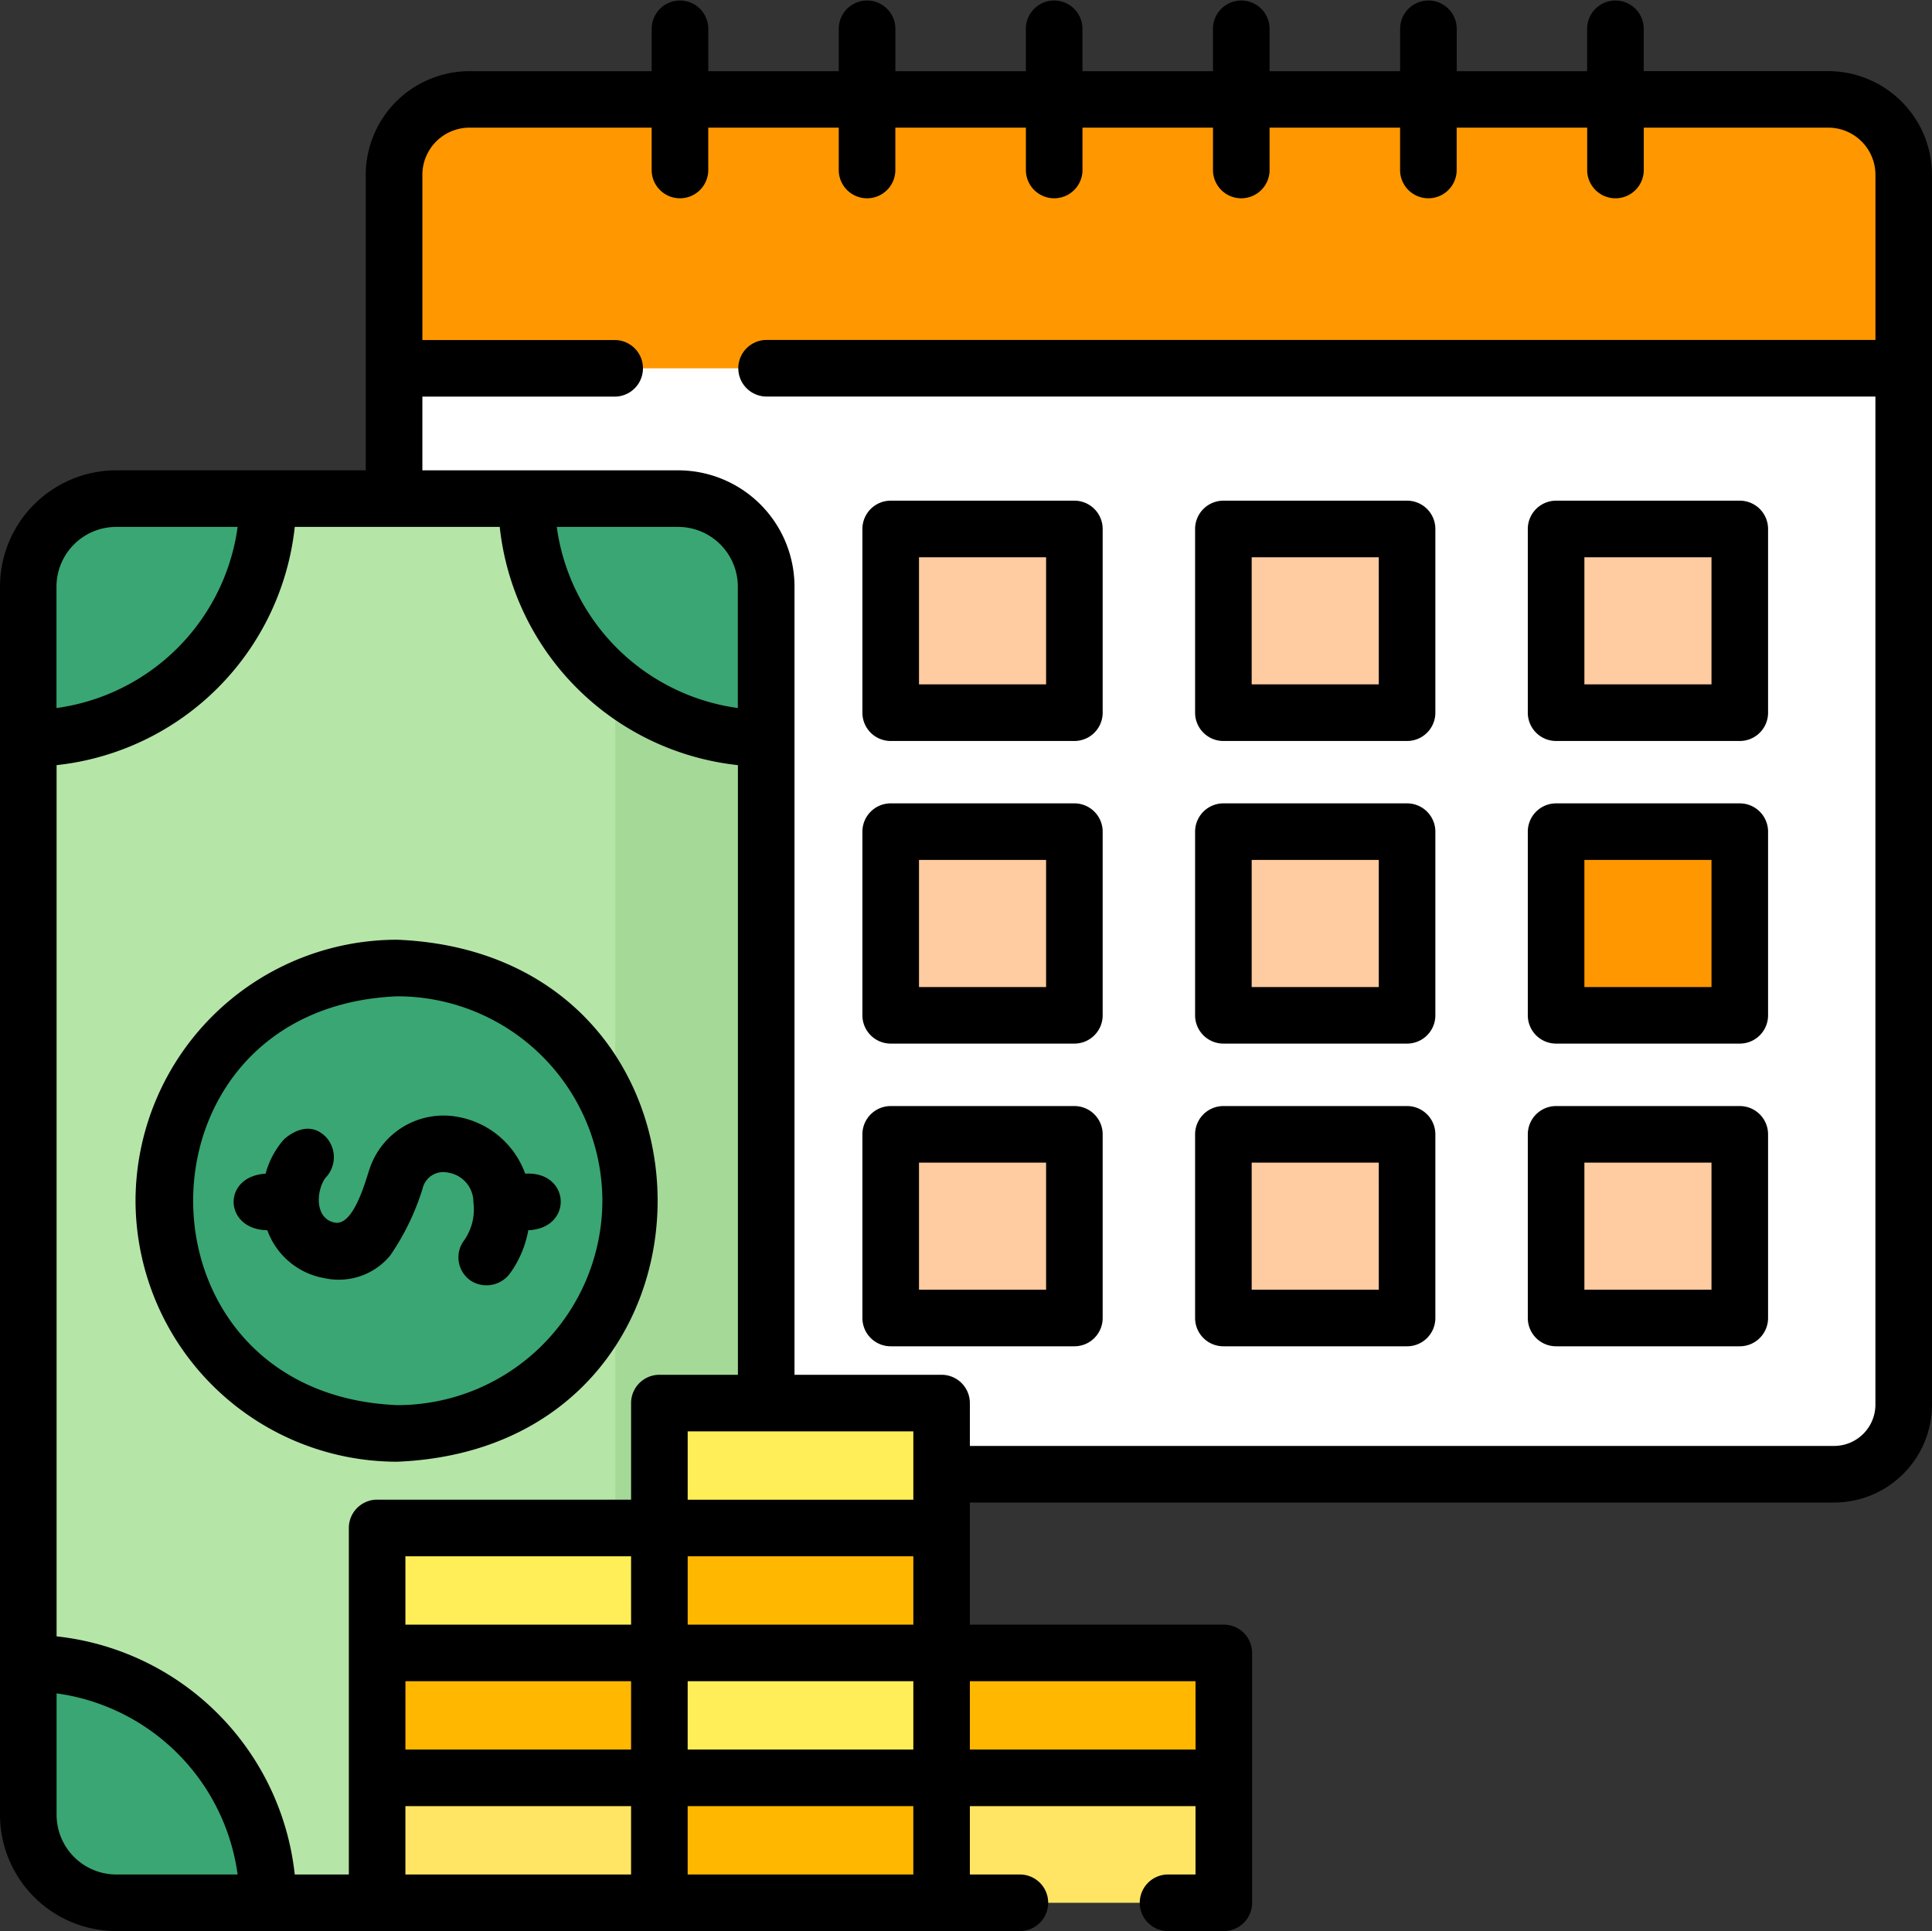 <svg xmlns="http://www.w3.org/2000/svg" width="100" height="99.964" viewBox="0 0 100 99.964">
  <rect x="0" y="0" width="100" height="99.964" fill="#333333" stroke="none"/>
  <g id="dia-de-paga" transform="translate(0 -0.092)">
    <g id="Grupo_85075" data-name="Grupo 85075" transform="translate(1.464 5.24)">
      <g id="Grupo_85065" data-name="Grupo 85065" transform="translate(18.933)">
        <g id="Grupo_85062" data-name="Grupo 85062" transform="translate(0)">
          <path id="Trazado_148171" data-name="Trazado 148171" d="M179,97.623H108.06a3.6,3.6,0,0,1-3.6-3.6V30.36a3.905,3.905,0,0,1,3.905-3.905h70.328A3.905,3.905,0,0,1,182.6,30.36V94.021A3.6,3.6,0,0,1,179,97.623Z" transform="translate(-104.459 -26.455)" fill="#fff"/>
        </g>
        <path id="Trazado_148173" data-name="Trazado 148173" d="M182.6,40.374H104.459V30.36a3.905,3.905,0,0,1,3.905-3.905h70.328A3.905,3.905,0,0,1,182.6,30.36Z" transform="translate(-104.459 -26.455)" fill="#ff9800"/>
        <g id="Grupo_85064" data-name="Grupo 85064" transform="translate(25.705 22.235)">
          <g id="Grupo_85063" data-name="Grupo 85063">
            <path id="Trazado_148175" data-name="Trazado 148175" d="M236.1,140.325h9.508v9.508H236.1Z" transform="translate(-236.101 -140.325)" fill="#ffcba0"/>
            <path id="Trazado_148176" data-name="Trazado 148176" d="M324.293,140.325H333.8v9.508h-9.508Z" transform="translate(-307.072 -140.325)" fill="#ffcba0"/>
            <path id="Trazado_148177" data-name="Trazado 148177" d="M412.484,140.325h9.508v9.508h-9.508Z" transform="translate(-378.043 -140.325)" fill="#ffcba0"/>
            <path id="Trazado_148178" data-name="Trazado 148178" d="M236.1,220.571h9.508v9.508H236.1Z" transform="translate(-236.101 -204.902)" fill="#ffcba0"/>
            <path id="Trazado_148179" data-name="Trazado 148179" d="M324.293,220.571H333.8v9.508h-9.508Z" transform="translate(-307.072 -204.902)" fill="#ffcba0"/>
          </g>
          <path id="Trazado_148180" data-name="Trazado 148180" d="M412.484,220.571h9.508v9.508h-9.508Z" transform="translate(-378.043 -204.902)" fill="#ff9800"/>
          <path id="Trazado_148181" data-name="Trazado 148181" d="M236.1,300.818h9.508v9.508H236.1Z" transform="translate(-236.101 -269.48)" fill="#ffcba0"/>
          <path id="Trazado_148182" data-name="Trazado 148182" d="M324.293,300.818H333.8v9.508h-9.508Z" transform="translate(-307.072 -269.48)" fill="#ffcba0"/>
          <path id="Trazado_148183" data-name="Trazado 148183" d="M412.484,300.818h9.508v9.508h-9.508Z" transform="translate(-378.043 -269.48)" fill="#ffcba0"/>
        </g>
      </g>
      <g id="Grupo_85072" data-name="Grupo 85072" transform="translate(0 20.664)">
        <path id="Trazado_148184" data-name="Trazado 148184" d="M45.694,136.833v63.58a4.554,4.554,0,0,1-4.554,4.554H12.054A4.554,4.554,0,0,1,7.5,200.413v-63.58a4.554,4.554,0,0,1,4.554-4.554H41.14A4.554,4.554,0,0,1,45.694,136.833Z" transform="translate(-7.5 -132.279)" fill="#b5e6a8"/>
        <path id="Trazado_148185" data-name="Trazado 148185" d="M147.589,132.28h-7.811a4.554,4.554,0,0,1,4.554,4.554v63.58a4.554,4.554,0,0,1-4.554,4.554h7.811a4.554,4.554,0,0,0,4.554-4.554v-63.58A4.554,4.554,0,0,0,147.589,132.28Z" transform="translate(-113.949 -132.28)" fill="#a5d998"/>
        <g id="Grupo_85068" data-name="Grupo 85068" transform="translate(0 0)">
          <g id="Grupo_85066" data-name="Grupo 85066" transform="translate(0 60.282)">
            <path id="Trazado_148186" data-name="Trazado 148186" d="M19.906,453.409H12.054A4.554,4.554,0,0,1,7.5,448.855V441A12.406,12.406,0,0,1,19.906,453.409Z" transform="translate(-7.5 -441.003)" fill="#3aa673"/>
          </g>
          <g id="Grupo_85067" data-name="Grupo 85067">
            <path id="Trazado_148187" data-name="Trazado 148187" d="M7.5,144.686v-7.852a4.554,4.554,0,0,1,4.554-4.554h7.852A12.406,12.406,0,0,1,7.5,144.686Z" transform="translate(-7.5 -132.28)" fill="#3aa673"/>
          </g>
        </g>
        <g id="Grupo_85070" data-name="Grupo 85070" transform="translate(25.788 0)">
          <g id="Grupo_85069" data-name="Grupo 85069">
            <path id="Trazado_148188" data-name="Trazado 148188" d="M139.567,132.28h7.852a4.554,4.554,0,0,1,4.554,4.554v7.852A12.406,12.406,0,0,1,139.567,132.28Z" transform="translate(-139.567 -132.28)" fill="#3aa673"/>
          </g>
        </g>
        <g id="Grupo_85071" data-name="Grupo 85071" transform="translate(7.015 24.298)">
          <ellipse id="Elipse_4204" data-name="Elipse 4204" cx="12.082" cy="12.046" rx="12.082" ry="12.046" fill="#3aa673"/>
        </g>
      </g>
      <g id="Grupo_85074" data-name="Grupo 85074" transform="translate(18.055 67.484)">
        <path id="Trazado_148189" data-name="Trazado 148189" d="M99.966,471.417h14.609v6.467H99.966Z" transform="translate(-99.966 -452.016)" fill="#ffe563"/>
        <path id="Trazado_148190" data-name="Trazado 148190" d="M99.966,438.3h14.609v6.467H99.966Z" transform="translate(-99.966 -425.363)" fill="#ffb700"/>
        <path id="Trazado_148191" data-name="Trazado 148191" d="M249.6,438.3h14.609v6.467H249.6Z" transform="translate(-220.384 -425.363)" fill="#ffb700"/>
        <path id="Trazado_148192" data-name="Trazado 148192" d="M174.784,471.417h14.609v6.467H174.784Z" transform="translate(-160.175 -452.016)" fill="#ffb700"/>
        <g id="Grupo_85073" data-name="Grupo 85073">
          <path id="Trazado_148193" data-name="Trazado 148193" d="M174.784,438.3h14.609v6.467H174.784Z" transform="translate(-160.175 -425.363)" fill="#ffee58"/>
          <path id="Trazado_148194" data-name="Trazado 148194" d="M99.966,405.177h14.609v6.467H99.966Z" transform="translate(-99.966 -398.71)" fill="#ffee58"/>
          <path id="Trazado_148195" data-name="Trazado 148195" d="M174.784,372.057h14.609v6.467H174.784Z" transform="translate(-160.175 -372.057)" fill="#ffee58"/>
        </g>
        <path id="Trazado_148196" data-name="Trazado 148196" d="M174.784,405.177h14.609v6.467H174.784Z" transform="translate(-160.175 -398.71)" fill="#ffb700"/>
        <path id="Trazado_148197" data-name="Trazado 148197" d="M249.6,471.417h14.609v6.467H249.6Z" transform="translate(-220.384 -452.016)" fill="#ffe563"/>
      </g>
    </g>
    <g id="Grupo_85076" data-name="Grupo 85076" transform="translate(0 0.092)">
      <path id="Trazado_148198" data-name="Trazado 148198" d="M94.63,3.775H85.079V1.546a1.465,1.465,0,0,0-2.929,0v2.23H75.4V1.546a1.465,1.465,0,0,0-2.929,0v2.23H65.712V1.546a1.465,1.465,0,0,0-2.929,0v2.23H56.028V1.546a1.465,1.465,0,0,0-2.929,0v2.23H46.344V1.546a1.465,1.465,0,0,0-2.929,0v2.23H36.661V1.546a1.465,1.465,0,0,0-2.929,0v2.23H24.3a5.376,5.376,0,0,0-5.37,5.37V24.439H6.019A6.026,6.026,0,0,0,0,30.457v63.58a6.025,6.025,0,0,0,6.019,6.019H52.827a1.465,1.465,0,0,0,0-2.929H50.2V93.589h11.68v3.538h-1.46a1.465,1.465,0,0,0,0,2.929h2.925a1.465,1.465,0,0,0,1.464-1.464V85.657a1.465,1.465,0,0,0-1.464-1.464H50.2V77.872H94.935A5.071,5.071,0,0,0,100,72.806V9.145a5.376,5.376,0,0,0-5.37-5.37ZM32.665,84.193H20.984V80.655h11.68Zm-11.68,2.929h11.68V90.66H20.984Zm14.609,0h11.68V90.66H35.593Zm11.68-2.929H35.594V80.655h11.68Zm0-6.467H35.594V74.188h11.68Zm-9.08-40.982a10.961,10.961,0,0,1-9.376-9.376H35.1a3.093,3.093,0,0,1,3.09,3.09v6.287ZM25.866,27.368A13.9,13.9,0,0,0,38.194,39.7V71.259H34.129a1.465,1.465,0,0,0-1.464,1.464v5H19.52a1.465,1.465,0,0,0-1.464,1.464V97.127h-2.8A13.9,13.9,0,0,0,2.929,84.8V39.7A13.9,13.9,0,0,0,15.257,27.368Zm-19.847,0H12.3a10.961,10.961,0,0,1-9.376,9.376V30.457a3.093,3.093,0,0,1,3.09-3.089Zm-3.09,66.67V87.751A10.961,10.961,0,0,1,12.3,97.127H6.019A3.093,3.093,0,0,1,2.929,94.037Zm18.055-.449h11.68v3.538H20.984Zm14.609,0h11.68v3.538H35.593Zm26.29-2.929H50.2V87.122h11.68ZM94.935,74.943H50.2V72.723a1.465,1.465,0,0,0-1.464-1.464H41.123v-40.8A6.025,6.025,0,0,0,35.1,24.439H21.862V20.623h9.991a1.465,1.465,0,0,0,0-2.929H21.862V9.145A2.443,2.443,0,0,1,24.3,6.7h9.43v2.23a1.465,1.465,0,0,0,2.929,0V6.7h6.755v2.23a1.465,1.465,0,0,0,2.929,0V6.7H53.1v2.23a1.465,1.465,0,0,0,2.929,0V6.7h6.755v2.23a1.465,1.465,0,0,0,2.929,0V6.7h6.755v2.23a1.465,1.465,0,0,0,2.929,0V6.7h6.755v2.23a1.465,1.465,0,0,0,2.929,0V6.7h9.551a2.443,2.443,0,0,1,2.441,2.441v8.549H39.641a1.465,1.465,0,0,0,0,2.929h57.43V72.806a2.139,2.139,0,0,1-2.136,2.136Z" transform="translate(0 -0.092)"/>
      <path id="Trazado_148199" data-name="Trazado 148199" d="M239.574,132.824h-9.508a1.465,1.465,0,0,0-1.464,1.464V143.8a1.464,1.464,0,0,0,1.464,1.464h9.508a1.465,1.465,0,0,0,1.464-1.464v-9.508A1.465,1.465,0,0,0,239.574,132.824Zm-1.464,9.508h-6.579v-6.579h6.579Z" transform="translate(-183.964 -106.906)"/>
      <path id="Trazado_148200" data-name="Trazado 148200" d="M327.765,132.824h-9.508a1.465,1.465,0,0,0-1.464,1.464V143.8a1.465,1.465,0,0,0,1.464,1.464h9.508a1.465,1.465,0,0,0,1.464-1.464v-9.508A1.465,1.465,0,0,0,327.765,132.824Zm-1.464,9.508h-6.579v-6.579H326.3Z" transform="translate(-254.935 -106.906)"/>
      <path id="Trazado_148201" data-name="Trazado 148201" d="M415.957,132.824h-9.508a1.465,1.465,0,0,0-1.464,1.464V143.8a1.465,1.465,0,0,0,1.464,1.464h9.508a1.464,1.464,0,0,0,1.464-1.464v-9.508A1.464,1.464,0,0,0,415.957,132.824Zm-1.464,9.508h-6.579v-6.579h6.579Z" transform="translate(-325.906 -106.906)"/>
      <path id="Trazado_148202" data-name="Trazado 148202" d="M239.574,213.071h-9.508a1.465,1.465,0,0,0-1.464,1.464v9.508a1.465,1.465,0,0,0,1.464,1.464h9.508a1.465,1.465,0,0,0,1.464-1.464v-9.508A1.465,1.465,0,0,0,239.574,213.071Zm-1.464,9.508h-6.579V216h6.579Z" transform="translate(-183.964 -171.484)"/>
      <path id="Trazado_148203" data-name="Trazado 148203" d="M327.765,213.071h-9.508a1.465,1.465,0,0,0-1.464,1.464v9.508a1.465,1.465,0,0,0,1.464,1.464h9.508a1.465,1.465,0,0,0,1.464-1.464v-9.508A1.465,1.465,0,0,0,327.765,213.071Zm-1.464,9.508h-6.579V216H326.3Z" transform="translate(-254.935 -171.484)"/>
      <path id="Trazado_148204" data-name="Trazado 148204" d="M415.957,213.071h-9.508a1.465,1.465,0,0,0-1.464,1.464v9.508a1.465,1.465,0,0,0,1.464,1.464h9.508a1.464,1.464,0,0,0,1.464-1.464v-9.508A1.464,1.464,0,0,0,415.957,213.071Zm-1.464,9.508h-6.579V216h6.579Z" transform="translate(-325.906 -171.484)"/>
      <path id="Trazado_148205" data-name="Trazado 148205" d="M239.574,293.318h-9.508a1.465,1.465,0,0,0-1.464,1.464v9.508a1.464,1.464,0,0,0,1.464,1.464h9.508a1.464,1.464,0,0,0,1.464-1.464v-9.508A1.465,1.465,0,0,0,239.574,293.318Zm-1.464,9.508h-6.579v-6.579h6.579Z" transform="translate(-183.964 -236.062)"/>
      <path id="Trazado_148206" data-name="Trazado 148206" d="M327.765,293.318h-9.508a1.465,1.465,0,0,0-1.464,1.464v9.508a1.464,1.464,0,0,0,1.464,1.464h9.508a1.464,1.464,0,0,0,1.464-1.464v-9.508A1.465,1.465,0,0,0,327.765,293.318Zm-1.464,9.508h-6.579v-6.579H326.3Z" transform="translate(-254.935 -236.062)"/>
      <path id="Trazado_148207" data-name="Trazado 148207" d="M415.957,293.318h-9.508a1.465,1.465,0,0,0-1.464,1.464v9.508a1.464,1.464,0,0,0,1.464,1.464h9.508a1.464,1.464,0,0,0,1.464-1.464v-9.508A1.464,1.464,0,0,0,415.957,293.318Zm-1.464,9.508h-6.579v-6.579h6.579Z" transform="translate(-325.906 -236.062)"/>
      <path id="Trazado_148208" data-name="Trazado 148208" d="M35.924,262.727a13.544,13.544,0,0,0,13.547,13.511c17.972-.743,17.966-26.282,0-27.021A13.544,13.544,0,0,0,35.924,262.727Zm24.164,0a10.612,10.612,0,0,1-10.618,10.582c-14.086-.582-14.082-20.584,0-21.163A10.612,10.612,0,0,1,60.088,262.727Z" transform="translate(-28.909 -200.571)"/>
      <path id="Trazado_148209" data-name="Trazado 148209" d="M68.968,298.662c-.177.5-.8,2.932-1.788,2.745-1.034-.2-.977-1.6-.5-2.3a1.535,1.535,0,0,0,.083-2.083c-1.015-1.121-2.232.093-2.232.093a4.412,4.412,0,0,0-.933,1.757c-2.275.142-2.167,2.895.09,2.929a3.836,3.836,0,0,0,2.946,2.478,3.459,3.459,0,0,0,3.4-1.153,12.637,12.637,0,0,0,1.691-3.49,1.1,1.1,0,0,1,1.321-.818,1.546,1.546,0,0,1,1.307,1.529,2.792,2.792,0,0,1-.534,2.052,1.464,1.464,0,0,0,.42,2.028,1.51,1.51,0,0,0,2.028-.42,5.456,5.456,0,0,0,.927-2.206c2.35-.1,2.176-3.076-.161-2.929a4.55,4.55,0,0,0-3.5-2.942A4.032,4.032,0,0,0,68.968,298.662Z" transform="translate(-49.85 -238.118)"/>
    </g>
  </g>
</svg>
